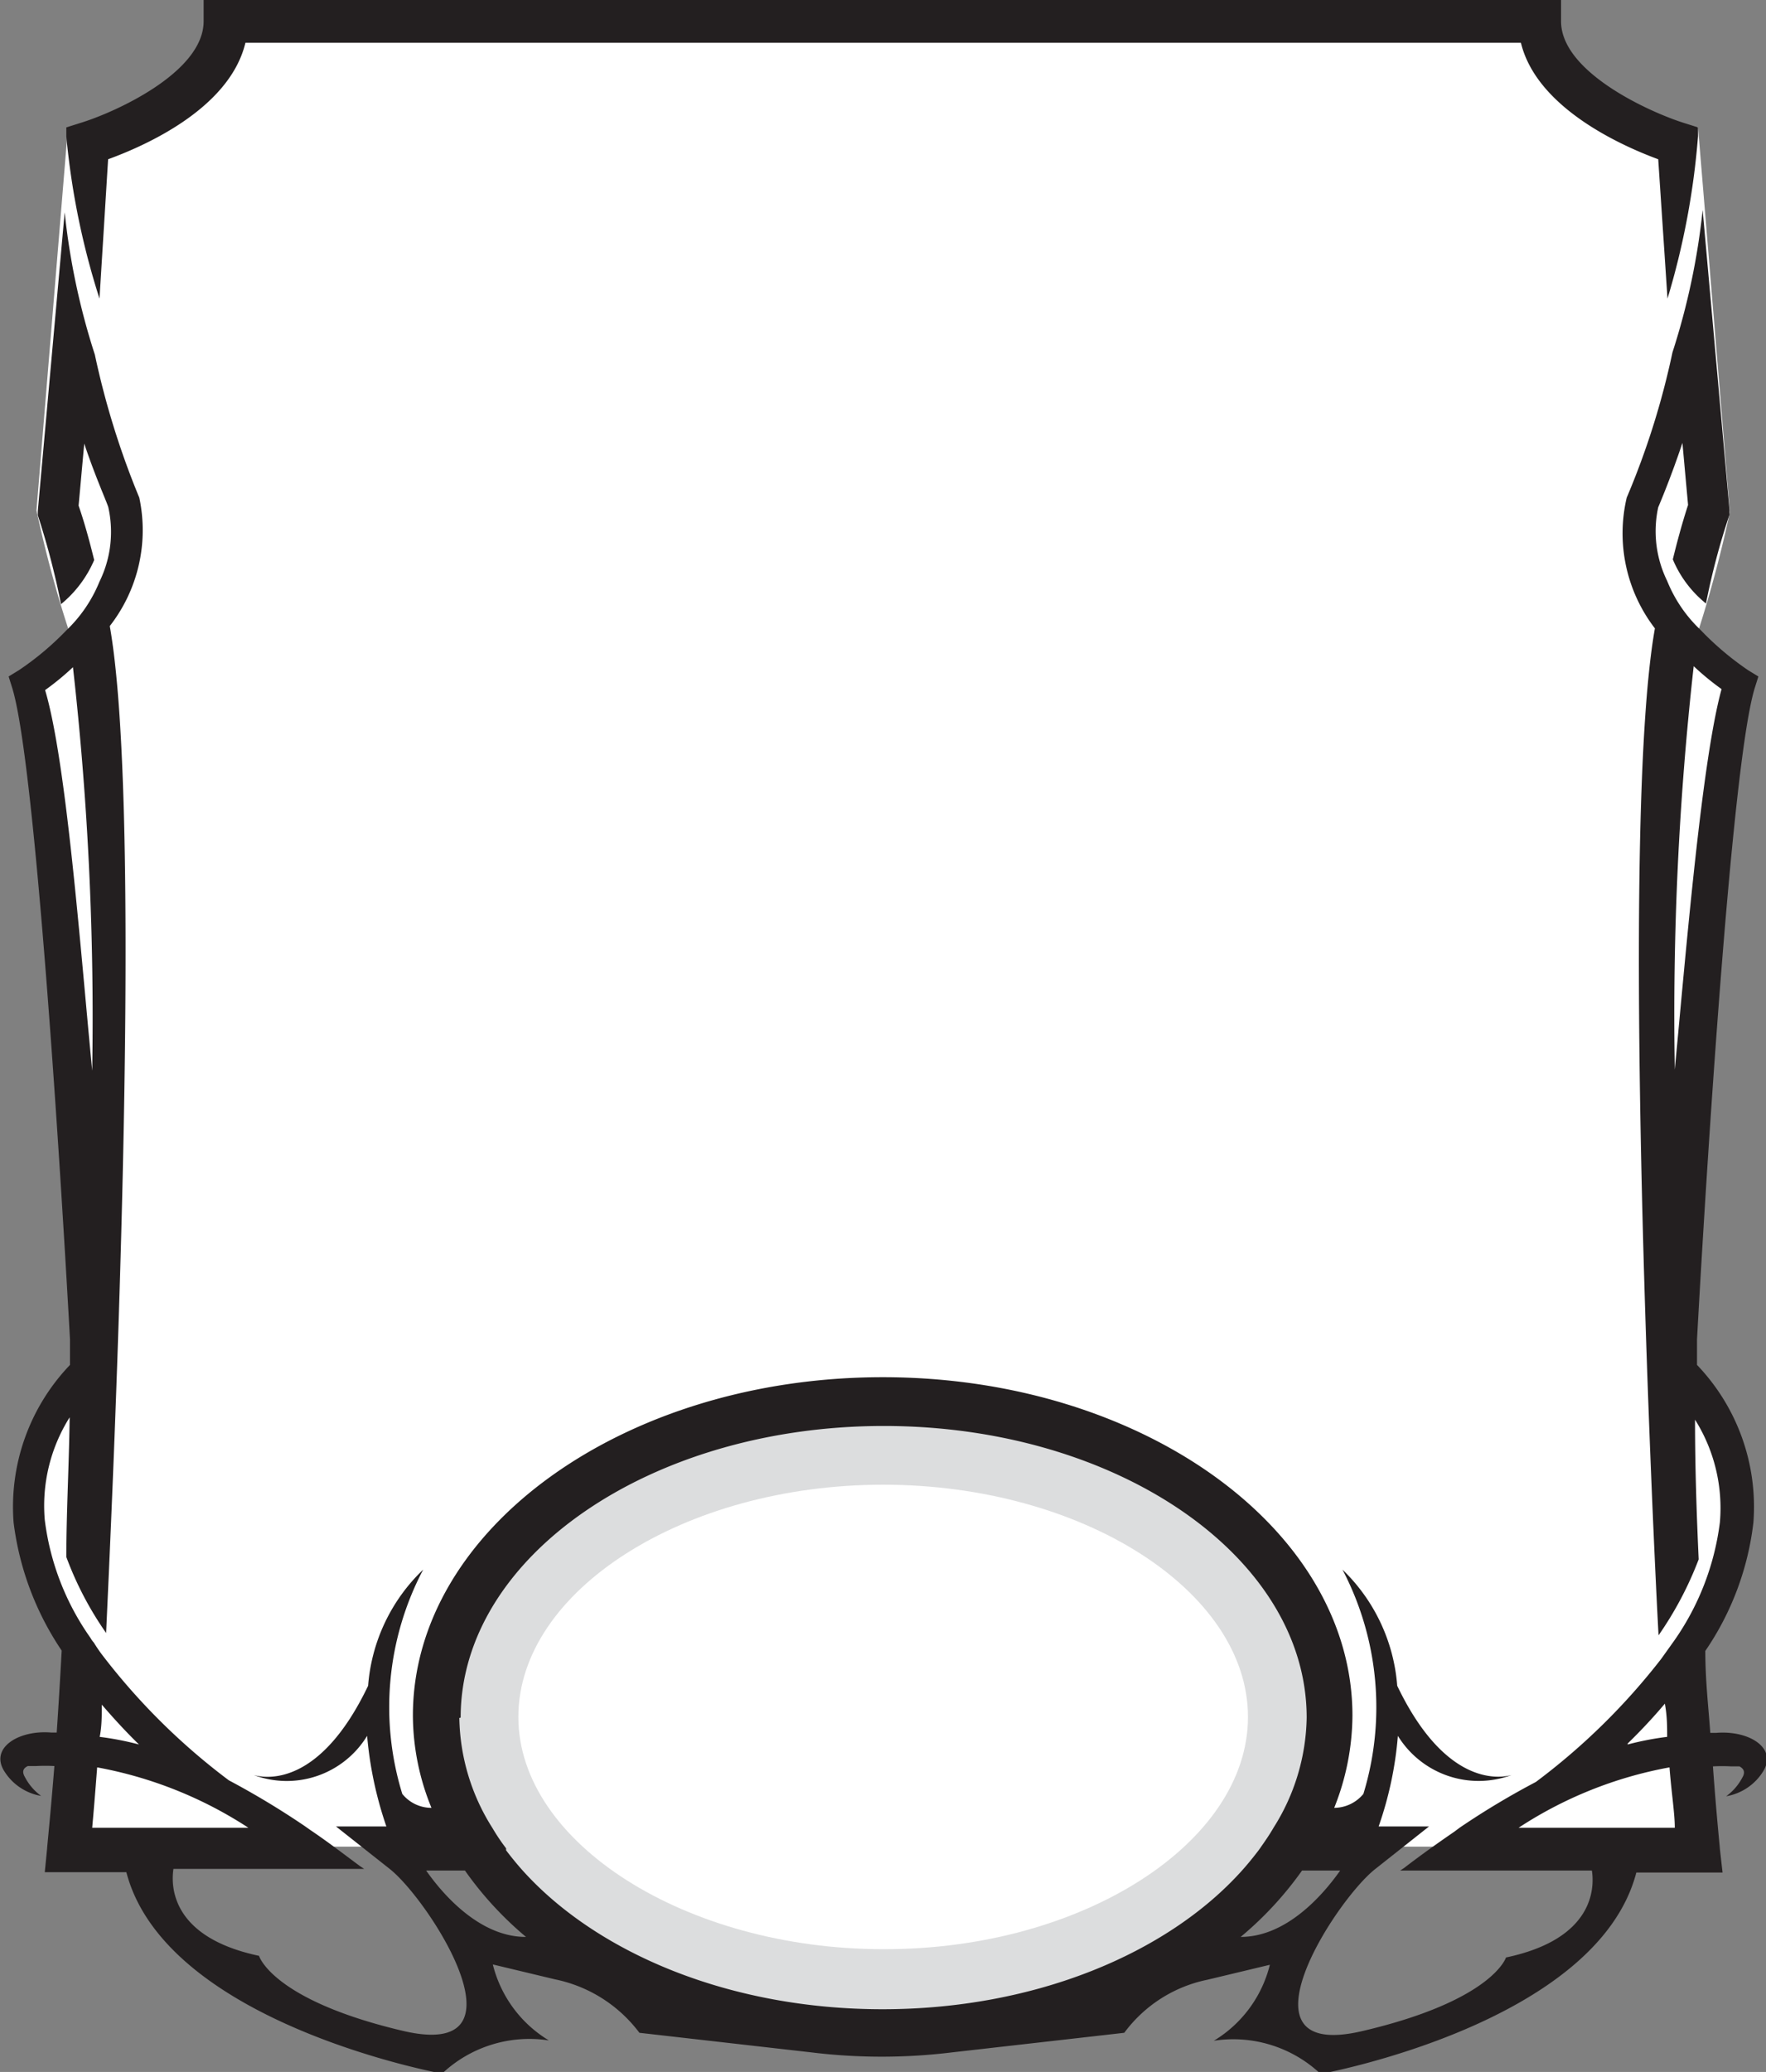 <svg xmlns="http://www.w3.org/2000/svg" viewBox="0 0 53.25 62.45"><rect x="0" y="0" width="53.25" height="62.45" fill="#808080" stroke="none"/><defs><style>.cls-1{fill:#fff;}.cls-2{fill:#dcddde;}.cls-3{fill:#231f20;}</style></defs><title>Asset 26</title><g id="Layer_2" data-name="Layer 2"><g id="Layer_1-2" data-name="Layer 1"><path class="cls-1" d="M.76,20.47A94.29,94.29,0,0,1,2.26,42s-3.13,3.13.25,8.19l-.28,5.47H51l-.28-5.47C54.12,45.1,51,42,51,42a94.29,94.29,0,0,1,1.5-21.5l-1.43-1.06a37.52,37.52,0,0,0,1.09-4L51.2,3.83C48.35,5,46.51.7,46.51.7H6.74S4.9,5,2.05,3.83L1.1,15.38a35.65,35.65,0,0,0,1.1,4Z"/><path class="cls-1" d="M26.63,43.53c6.73,0,12.2,3.69,12.2,8.24S33.36,60,26.63,60s-12.21-3.7-12.21-8.24,5.47-8.24,12.21-8.24"/><path class="cls-2" d="M26.63,61.25c7.43,0,13.45-4.24,13.45-9.48s-6-9.49-13.45-9.49-13.46,4.25-13.46,9.49,6,9.48,13.46,9.48m0-2.5c-5.94,0-11-3.2-11-7s5-7,11-7,11,3.2,11,7-5,7-10.95,7"/><path class="cls-3" d="M2.78,32.27A94.4,94.4,0,0,0,2.2,20.11a8.16,8.16,0,0,1-.84.69C2,22.94,2.42,28.55,2.78,32.27m0,22.82H7.49a12.43,12.43,0,0,0-4.56-1.82c-.06.77-.11,1.39-.15,1.82M3,52.35a8.89,8.89,0,0,1,1.19.23c-.37-.36-.74-.76-1.12-1.2,0,.34,0,.67-.07,1m12.86,6a10.43,10.43,0,0,1-1.84-2H12.85c.56.8,1.66,2,3,2m-2-6.6a6.37,6.37,0,0,0,1,3.32,5.91,5.91,0,0,0,.41.61l0,.06c.16.21.33.42.51.62,2.26,2.5,6.26,4.17,10.84,4.17s8.58-1.67,10.83-4.17c.18-.2.35-.41.51-.62L38,55.7c.14-.2.28-.4.4-.61a6.37,6.37,0,0,0,1-3.32c0-4.85-5.72-8.79-12.75-8.79s-12.76,3.94-12.76,8.79m25.37,4.61a10.49,10.49,0,0,1-1.85,2c1.34,0,2.43-1.19,3-2Zm6.53-1.29h4.71c0-.43-.1-1.05-.16-1.82a12.32,12.32,0,0,0-4.55,1.82m3.29-2.51a8.89,8.89,0,0,1,1.19-.23c0-.3,0-.63-.07-1-.37.44-.75.84-1.12,1.2m1.42-20.31c.35-3.72.82-9.33,1.41-11.47a8.16,8.16,0,0,1-.84-.69,94.31,94.31,0,0,0-.57,12.16M1.53,52.22h.18c.05-.73.1-1.56.15-2.47A8.86,8.86,0,0,1,.41,45.89a6.18,6.18,0,0,1,1.7-4.75v-.77S1.2,23.44.37,20.74l-.11-.35.31-.19A8.73,8.73,0,0,0,2,19a4.22,4.22,0,0,0,1-1.47,3.4,3.4,0,0,0,.27-2.22c0-.07-.38-.89-.73-1.94l-.17,1.87c.18.52.33,1.07.47,1.64a3.5,3.5,0,0,1-1,1.33,23.2,23.2,0,0,0-.7-2.68l0-.13.81-9a21,21,0,0,0,.91,4.29A24.68,24.68,0,0,0,4.2,15a4.7,4.7,0,0,1-.89,3.87c1.08,6.09,0,27.82-.11,30.35A10.11,10.11,0,0,1,2,46.93c0-1.31.08-2.74.1-4.21a5,5,0,0,0-.75,3.09,7.83,7.83,0,0,0,1.38,3.56.71.71,0,0,0,.1.14,4.43,4.43,0,0,0,.29.42l0,0h0a19.59,19.59,0,0,0,3.78,3.73,24.84,24.84,0,0,1,2.29,1.38h0l.17.12c.52.35,1,.72,1.5,1.09l.12.08H5.23c-.08.52-.07,2.06,2.58,2.62,0,0,.39,1.33,4.33,2.26s.81-3.93-.39-4.88h0l-1.62-1.28h1.52a11.36,11.36,0,0,1-.58-2.73,2.84,2.84,0,0,1-3.42,1.18c.39.11,2,.34,3.45-2.69v0a5.41,5.41,0,0,1,1.66-3.5,8.89,8.89,0,0,0-.63,6.76,1.13,1.13,0,0,0,.88.42,7.38,7.38,0,0,1-.56-2.78c0-5.62,6.36-10.2,14.17-10.2s14.16,4.58,14.16,10.2a7.57,7.57,0,0,1-.55,2.78,1.15,1.15,0,0,0,.88-.42,8.94,8.94,0,0,0-.63-6.76,5.43,5.43,0,0,1,1.65,3.5v0c1.44,3,3.05,2.8,3.45,2.69a2.86,2.86,0,0,1-3.43-1.18,10.9,10.9,0,0,1-.58,2.73h1.52l-1.63,1.29c-1.2.95-4.33,5.8-.39,4.88S45.41,59,45.41,59c2.66-.56,2.67-2.1,2.59-2.62H42.22l.12-.08c.48-.37,1-.74,1.51-1.09l.16-.12h0a23.72,23.72,0,0,1,2.3-1.38A19.68,19.68,0,0,0,50.09,50h0l0,0,.3-.42.1-.14a7.93,7.93,0,0,0,1.37-3.56,5,5,0,0,0-.75-3.09c0,1.47.05,2.9.11,4.21a10.59,10.59,0,0,1-1.21,2.29c-.14-2.53-1.19-24.26-.11-30.35A4.7,4.7,0,0,1,49.05,15a23.82,23.82,0,0,0,1.38-4.38,21,21,0,0,0,.91-4.29l.81,9.05,0,.13a21.31,21.31,0,0,0-.71,2.68,3.38,3.38,0,0,1-1-1.33c.14-.57.29-1.12.46-1.64l-.17-1.87c-.35,1.05-.7,1.87-.73,1.94a3.4,3.4,0,0,0,.27,2.22,4.19,4.19,0,0,0,1,1.47,8.91,8.91,0,0,0,1.44,1.22l.31.19-.11.35c-.83,2.7-1.74,19.63-1.74,19.63v.77a6.18,6.18,0,0,1,1.7,4.75,8.61,8.61,0,0,1-1.45,3.87c0,.91.1,1.74.15,2.47h.18c1-.08,1.84.46,1.42,1.15a1.63,1.63,0,0,1-1.12.76,1.63,1.63,0,0,0,.49-.57c.11-.19,0-.28-.09-.33l-.25,0h0a5.15,5.15,0,0,0-.55,0c.11,1.52.21,2.44.21,2.49l.08.71H49.34c-1.19,4.56-9.52,6.07-9.52,6.07a3.84,3.84,0,0,0-3.22-1,3.72,3.72,0,0,0,1.69-2.29l-1.88.45a4.15,4.15,0,0,0-2.51,1.6l-5.19.59,0,0a17.43,17.43,0,0,1-4.25,0l0,0-5.18-.59a4.24,4.24,0,0,0-2.54-1.61h0l-1.88-.45a3.72,3.72,0,0,0,1.69,2.29,3.84,3.84,0,0,0-3.22,1s-8.33-1.51-9.52-6.07H1.35l.07-.71c0-.05.1-1,.22-2.49a5,5,0,0,0-.55,0h0l-.25,0c-.11.05-.2.14-.09.33a1.63,1.63,0,0,0,.49.57,1.63,1.63,0,0,1-1.12-.76c-.42-.69.44-1.23,1.42-1.15M3,9A22.9,22.9,0,0,1,2,4.11l0-.27.41-.13c1-.3,3.73-1.51,3.73-3.07V0H47.07V.64c0,1.56,2.75,2.77,3.72,3.07l.41.13,0,.27A23.14,23.14,0,0,1,50.28,9L50,4.8c-1.06-.39-3.66-1.53-4.14-3.51H7.4c-.48,2-3.07,3.12-4.14,3.51Z"/></g></g></svg>